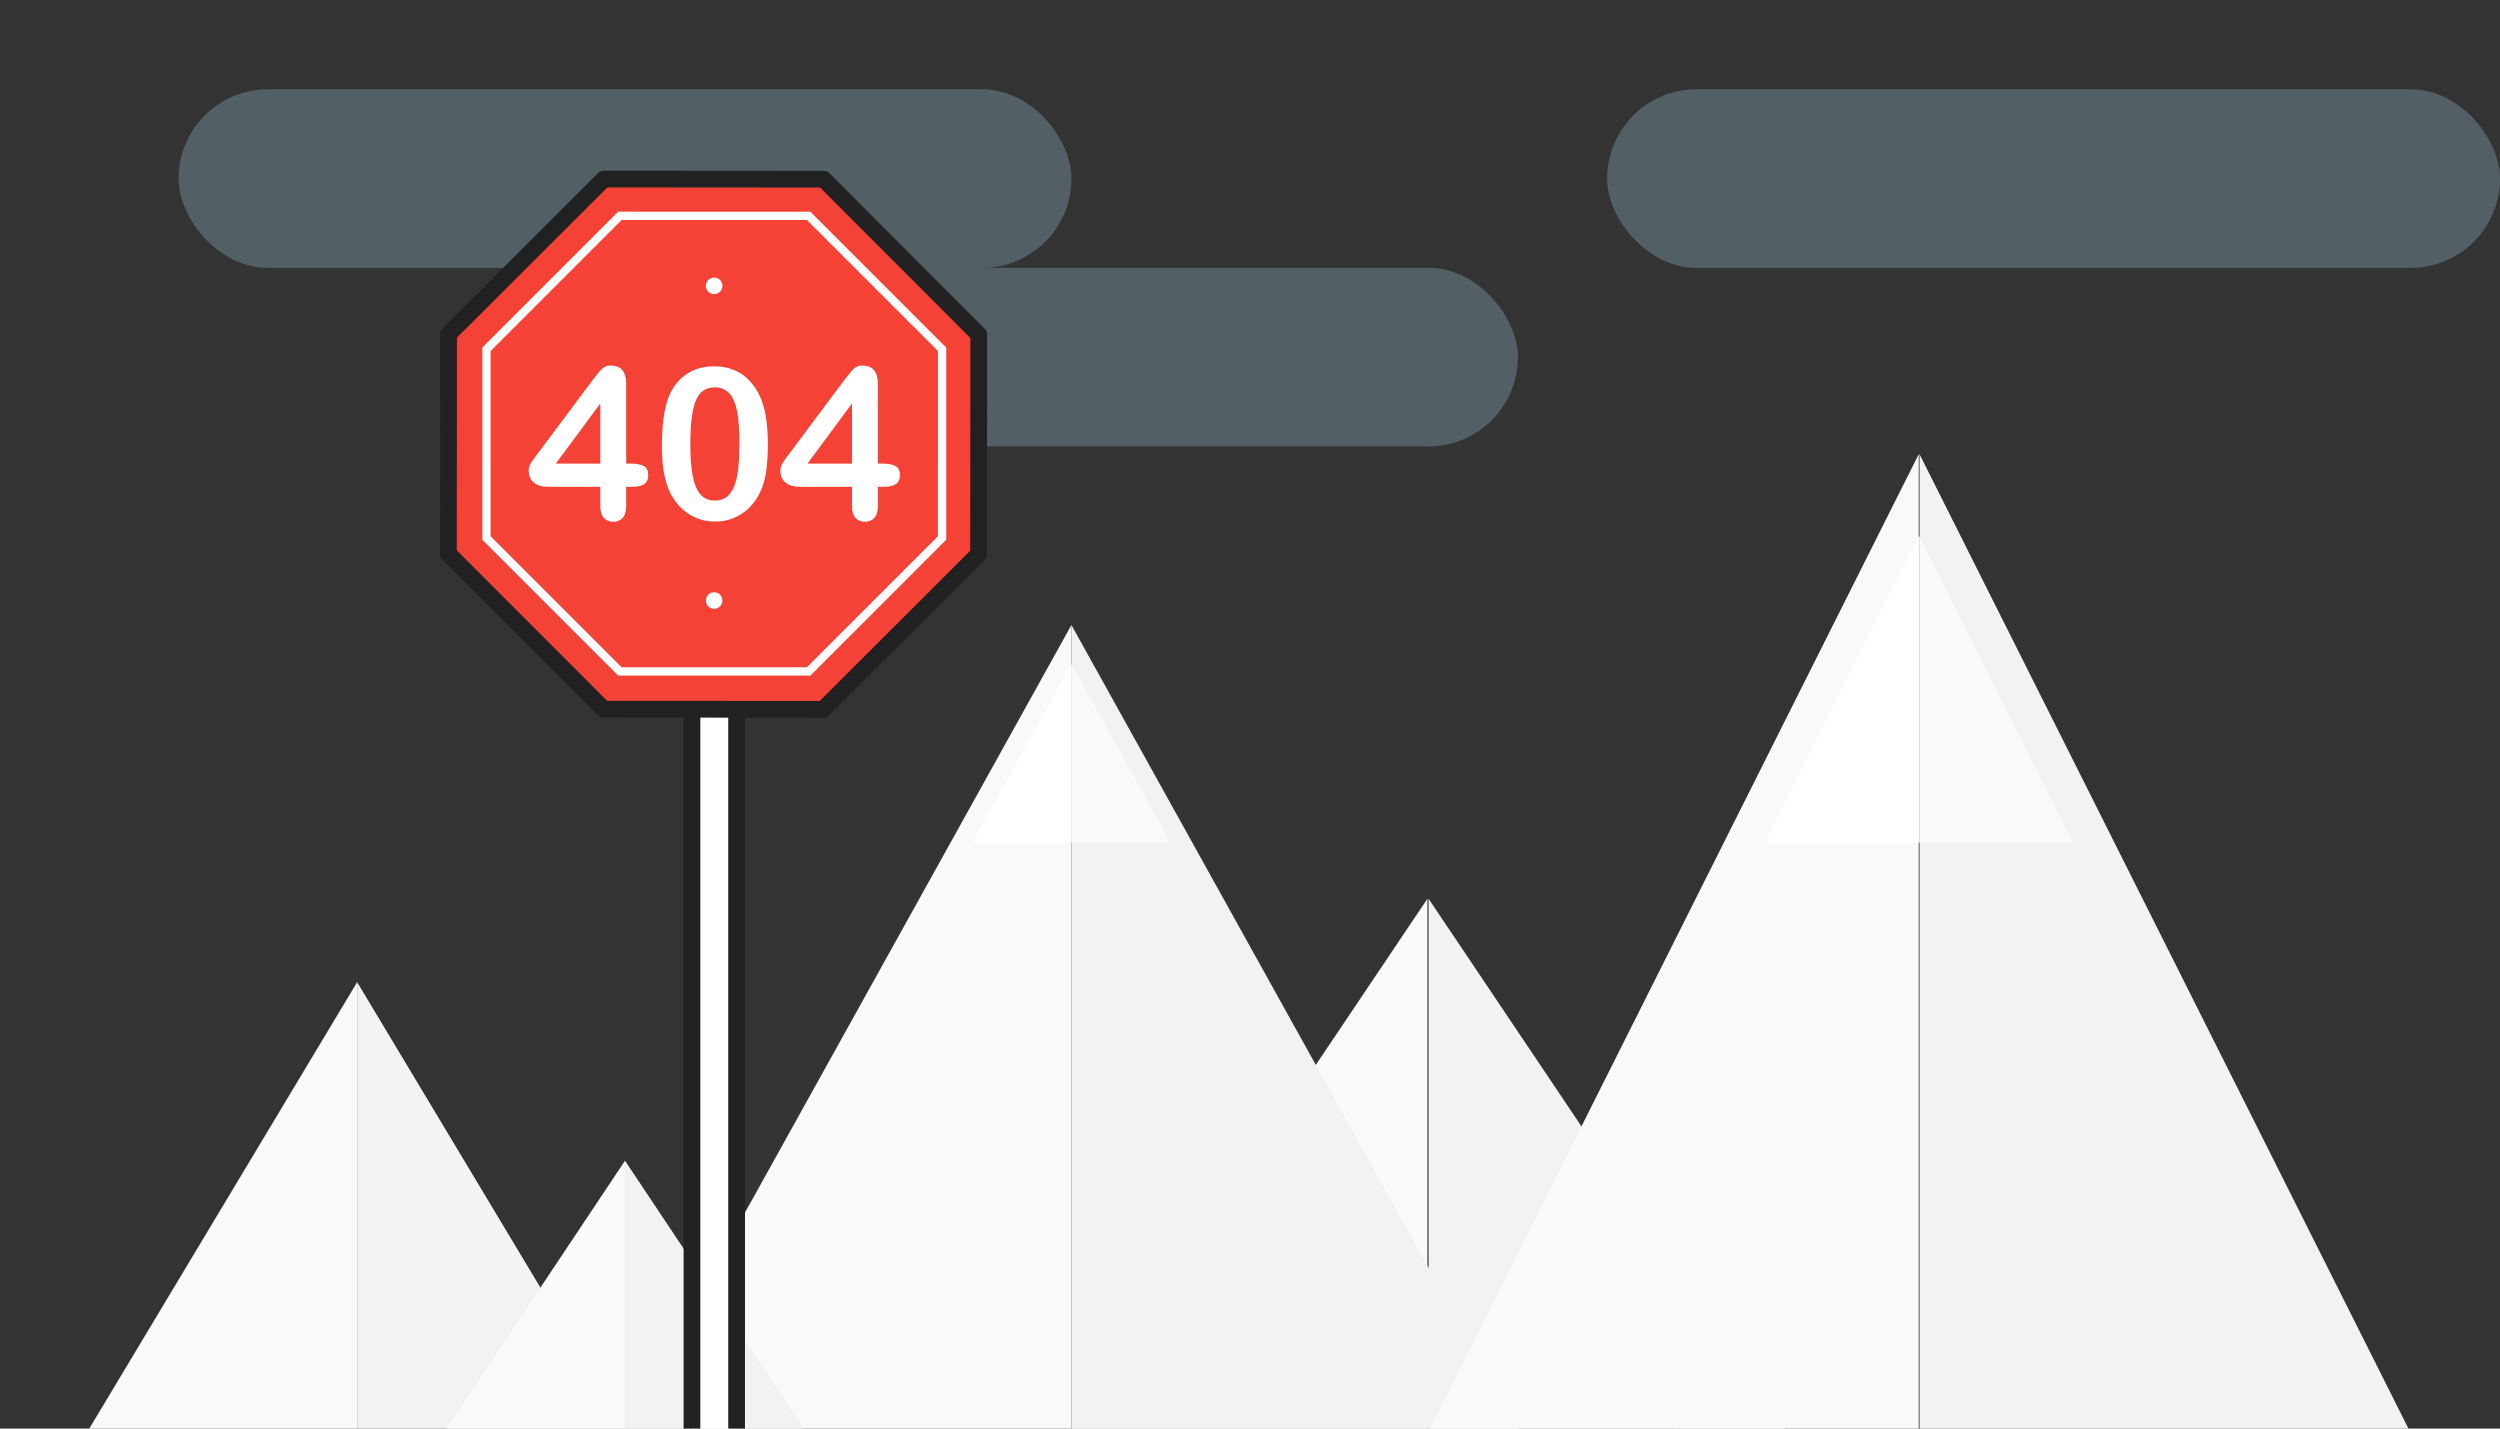 <?xml version="1.0" encoding="UTF-8" standalone="no"?>
<!-- Created with Inkscape (http://www.inkscape.org/) -->

<svg
   xmlns:dc="http://purl.org/dc/elements/1.1/"
   xmlns:cc="http://creativecommons.org/ns#"
   xmlns:rdf="http://www.w3.org/1999/02/22-rdf-syntax-ns#"
   xmlns:svg="http://www.w3.org/2000/svg"
   xmlns="http://www.w3.org/2000/svg"
   xmlns:sodipodi="http://sodipodi.sourceforge.net/DTD/sodipodi-0.dtd"
   xmlns:inkscape="http://www.inkscape.org/namespaces/inkscape"
   width="896"
   height="512"
   viewBox="0 0 237.067 135.467"
   version="1.1"
   id="svg97032"
   inkscape:version="0.92.3 (2405546, 2018-03-11)"
   sodipodi:docname="design_404_002.svg">
  <rect x="0" y="0" width="237.067" height="135.467" fill="#333333" stroke="none"/>
  <defs
     id="defs97026" />
  <sodipodi:namedview
     id="base"
     pagecolor="#ffffff"
     bordercolor="#666666"
     borderopacity="1.0"
     inkscape:pageopacity="0.0"
     inkscape:pageshadow="2"
     inkscape:zoom="0.57531344"
     inkscape:cx="434.35729"
     inkscape:cy="415.3579"
     inkscape:document-units="px"
     inkscape:current-layer="layer1"
     showgrid="true"
     units="px"
     inkscape:pagecheckerboard="true"
     inkscape:snap-bbox="true"
     inkscape:snap-bbox-edge-midpoints="true"
     inkscape:bbox-nodes="true"
     inkscape:snap-global="true"
     inkscape:snap-bbox-midpoints="true"
     inkscape:snap-grids="true"
     inkscape:object-paths="true"
     inkscape:snap-center="true"
     inkscape:window-width="1360"
     inkscape:window-height="705"
     inkscape:window-x="-8"
     inkscape:window-y="-8"
     inkscape:window-maximized="1"
     inkscape:bbox-paths="true">
    <inkscape:grid
       type="xygrid"
       id="grid192692"
       spacingx="8.467"
       spacingy="8.467"
       empspacing="4" />
  </sodipodi:namedview>
  <g
     inkscape:label="Capa 1"
     inkscape:groupmode="layer"
     id="layer1"
     transform="translate(0,-161.533)">
    <rect
       style="opacity:0.25;vector-effect:none;fill:#b3e5fc;fill-opacity:1;stroke:none;stroke-width:2.117;stroke-linecap:round;stroke-linejoin:round;stroke-miterlimit:4;stroke-dasharray:none;stroke-dashoffset:0;stroke-opacity:1;paint-order:normal"
       id="rect197953"
       width="84.667"
       height="16.933"
       x="16.933"
       y="170"
       ry="8.467" />
    <rect
       ry="8.467"
       y="186.933"
       x="59.267"
       height="16.933"
       width="84.667"
       id="rect197955"
       style="opacity:0.25;vector-effect:none;fill:#b3e5fc;fill-opacity:1;stroke:none;stroke-width:2.117;stroke-linecap:round;stroke-linejoin:round;stroke-miterlimit:4;stroke-dasharray:none;stroke-dashoffset:0;stroke-opacity:1;paint-order:normal"
       rx="8.467" />
    <rect
       rx="8.467"
       style="opacity:0.25;vector-effect:none;fill:#b3e5fc;fill-opacity:1;stroke:none;stroke-width:2.117;stroke-linecap:round;stroke-linejoin:round;stroke-miterlimit:4;stroke-dasharray:none;stroke-dashoffset:0;stroke-opacity:1;paint-order:normal"
       id="rect197957"
       width="84.667"
       height="16.933"
       x="152.4"
       y="170"
       ry="8.467" />
    <g
       transform="matrix(0,-16,16,0,-7.174,18.683)"
       id="g99157-9"
       style="stroke-width:0.062">
      <path
         inkscape:connector-curvature="0"
         id="path99093-3"
         d="m -8.399,0.978 a 0.265,0.265 0 0 0 0.265,-0.265 0.265,0.265 0 0 0 -0.265,-0.265 z"
         style="opacity:1;vector-effect:none;fill:#ffcdd2;fill-opacity:1;stroke:none;stroke-width:0.001;stroke-linecap:butt;stroke-linejoin:miter;stroke-miterlimit:4;stroke-dasharray:none;stroke-dashoffset:0;stroke-opacity:1;paint-order:normal" />
      <path
         inkscape:connector-curvature="0"
         id="path99095-2"
         d="M -8.399,0.978 V 0.448 a 0.265,0.265 0 0 0 -0.265,0.265 0.265,0.265 0 0 0 0.265,0.265 z"
         style="opacity:1;vector-effect:none;fill:#f44336;fill-opacity:1;stroke:none;stroke-width:0.001;stroke-linecap:butt;stroke-linejoin:miter;stroke-miterlimit:4;stroke-dasharray:none;stroke-dashoffset:0;stroke-opacity:1;paint-order:normal" />
      <path
         inkscape:connector-curvature="0"
         id="path99097-2"
         d="m -8.399,1.507 a 0.265,0.265 0 0 0 0.265,-0.265 0.265,0.265 0 0 0 -0.265,-0.265 z"
         style="opacity:1;vector-effect:none;fill:#f8bbd0;fill-opacity:1;stroke:none;stroke-width:0.001;stroke-linecap:butt;stroke-linejoin:miter;stroke-miterlimit:4;stroke-dasharray:none;stroke-dashoffset:0;stroke-opacity:1;paint-order:normal" />
      <path
         inkscape:connector-curvature="0"
         id="path99099-9"
         d="M -8.399,1.507 V 0.978 a 0.265,0.265 0 0 0 -0.265,0.265 0.265,0.265 0 0 0 0.265,0.265 z"
         style="opacity:1;vector-effect:none;fill:#e91e63;fill-opacity:1;stroke:none;stroke-width:0.001;stroke-linecap:butt;stroke-linejoin:miter;stroke-miterlimit:4;stroke-dasharray:none;stroke-dashoffset:0;stroke-opacity:1;paint-order:normal" />
      <path
         inkscape:connector-curvature="0"
         id="path99101-2"
         d="m -8.399,2.036 a 0.265,0.265 0 0 0 0.265,-0.265 0.265,0.265 0 0 0 -0.265,-0.265 z"
         style="opacity:1;vector-effect:none;fill:#e1bee7;fill-opacity:1;stroke:none;stroke-width:0.001;stroke-linecap:butt;stroke-linejoin:miter;stroke-miterlimit:4;stroke-dasharray:none;stroke-dashoffset:0;stroke-opacity:1;paint-order:normal" />
      <path
         inkscape:connector-curvature="0"
         id="path99103-0"
         d="M -8.399,2.036 V 1.507 a 0.265,0.265 0 0 0 -0.265,0.265 0.265,0.265 0 0 0 0.265,0.265 z"
         style="opacity:1;vector-effect:none;fill:#9c27b0;fill-opacity:1;stroke:none;stroke-width:0.001;stroke-linecap:butt;stroke-linejoin:miter;stroke-miterlimit:4;stroke-dasharray:none;stroke-dashoffset:0;stroke-opacity:1;paint-order:normal" />
      <path
         inkscape:connector-curvature="0"
         id="path99105-2"
         d="m -8.399,2.565 a 0.265,0.265 0 0 0 0.265,-0.265 0.265,0.265 0 0 0 -0.265,-0.265 z"
         style="opacity:1;vector-effect:none;fill:#d1c4e9;fill-opacity:1;stroke:none;stroke-width:0.001;stroke-linecap:butt;stroke-linejoin:miter;stroke-miterlimit:4;stroke-dasharray:none;stroke-dashoffset:0;stroke-opacity:1;paint-order:normal" />
      <path
         inkscape:connector-curvature="0"
         id="path99107-2"
         d="M -8.399,2.565 V 2.036 a 0.265,0.265 0 0 0 -0.265,0.265 0.265,0.265 0 0 0 0.265,0.265 z"
         style="opacity:1;vector-effect:none;fill:#673ab7;fill-opacity:1;stroke:none;stroke-width:0.001;stroke-linecap:butt;stroke-linejoin:miter;stroke-miterlimit:4;stroke-dasharray:none;stroke-dashoffset:0;stroke-opacity:1;paint-order:normal" />
      <path
         inkscape:connector-curvature="0"
         id="path99109-4"
         d="m -8.399,3.094 a 0.265,0.265 0 0 0 0.265,-0.265 0.265,0.265 0 0 0 -0.265,-0.265 z"
         style="opacity:1;vector-effect:none;fill:#c5cae9;fill-opacity:1;stroke:none;stroke-width:0.001;stroke-linecap:butt;stroke-linejoin:miter;stroke-miterlimit:4;stroke-dasharray:none;stroke-dashoffset:0;stroke-opacity:1;paint-order:normal" />
      <path
         inkscape:connector-curvature="0"
         id="path99111-0"
         d="M -8.399,3.094 V 2.565 a 0.265,0.265 0 0 0 -0.265,0.265 0.265,0.265 0 0 0 0.265,0.265 z"
         style="opacity:1;vector-effect:none;fill:#3f51b5;fill-opacity:1;stroke:none;stroke-width:0.001;stroke-linecap:butt;stroke-linejoin:miter;stroke-miterlimit:4;stroke-dasharray:none;stroke-dashoffset:0;stroke-opacity:1;paint-order:normal" />
      <path
         inkscape:connector-curvature="0"
         id="path99113-9"
         d="M -8.399,3.623 A 0.265,0.265 0 0 0 -8.134,3.359 0.265,0.265 0 0 0 -8.399,3.094 Z"
         style="opacity:1;vector-effect:none;fill:#bbdefb;fill-opacity:1;stroke:none;stroke-width:0.001;stroke-linecap:butt;stroke-linejoin:miter;stroke-miterlimit:4;stroke-dasharray:none;stroke-dashoffset:0;stroke-opacity:1;paint-order:normal" />
      <path
         inkscape:connector-curvature="0"
         id="path99115-5"
         d="M -8.399,3.623 V 3.094 a 0.265,0.265 0 0 0 -0.265,0.265 0.265,0.265 0 0 0 0.265,0.265 z"
         style="opacity:1;vector-effect:none;fill:#2196f3;fill-opacity:1;stroke:none;stroke-width:0.001;stroke-linecap:butt;stroke-linejoin:miter;stroke-miterlimit:4;stroke-dasharray:none;stroke-dashoffset:0;stroke-opacity:1;paint-order:normal" />
      <path
         inkscape:connector-curvature="0"
         id="path99117-7"
         d="m -8.399,4.153 a 0.265,0.265 0 0 0 0.265,-0.265 0.265,0.265 0 0 0 -0.265,-0.265 z"
         style="opacity:1;vector-effect:none;fill:#b3e5fc;fill-opacity:1;stroke:none;stroke-width:0.001;stroke-linecap:butt;stroke-linejoin:miter;stroke-miterlimit:4;stroke-dasharray:none;stroke-dashoffset:0;stroke-opacity:1;paint-order:normal" />
      <path
         inkscape:connector-curvature="0"
         id="path99119-5"
         d="M -8.399,4.153 V 3.623 a 0.265,0.265 0 0 0 -0.265,0.265 0.265,0.265 0 0 0 0.265,0.265 z"
         style="opacity:1;vector-effect:none;fill:#03a9f4;fill-opacity:1;stroke:none;stroke-width:0.001;stroke-linecap:butt;stroke-linejoin:miter;stroke-miterlimit:4;stroke-dasharray:none;stroke-dashoffset:0;stroke-opacity:1;paint-order:normal" />
      <path
         inkscape:connector-curvature="0"
         id="path99121-6"
         d="m -8.399,4.682 a 0.265,0.265 0 0 0 0.265,-0.265 0.265,0.265 0 0 0 -0.265,-0.265 z"
         style="opacity:1;vector-effect:none;fill:#b2ebf2;fill-opacity:1;stroke:none;stroke-width:0.001;stroke-linecap:butt;stroke-linejoin:miter;stroke-miterlimit:4;stroke-dasharray:none;stroke-dashoffset:0;stroke-opacity:1;paint-order:normal" />
      <path
         inkscape:connector-curvature="0"
         id="path99123-4"
         d="M -8.399,4.682 V 4.153 a 0.265,0.265 0 0 0 -0.265,0.265 0.265,0.265 0 0 0 0.265,0.265 z"
         style="opacity:1;vector-effect:none;fill:#00bcd4;fill-opacity:1;stroke:none;stroke-width:0.001;stroke-linecap:butt;stroke-linejoin:miter;stroke-miterlimit:4;stroke-dasharray:none;stroke-dashoffset:0;stroke-opacity:1;paint-order:normal" />
      <path
         inkscape:connector-curvature="0"
         id="path99125-4"
         d="m -8.399,5.211 a 0.265,0.265 0 0 0 0.265,-0.265 0.265,0.265 0 0 0 -0.265,-0.265 z"
         style="opacity:1;vector-effect:none;fill:#b2dfdb;fill-opacity:1;stroke:none;stroke-width:0.001;stroke-linecap:butt;stroke-linejoin:miter;stroke-miterlimit:4;stroke-dasharray:none;stroke-dashoffset:0;stroke-opacity:1;paint-order:normal" />
      <path
         inkscape:connector-curvature="0"
         id="path99127-4"
         d="M -8.399,5.211 V 4.682 a 0.265,0.265 0 0 0 -0.265,0.265 0.265,0.265 0 0 0 0.265,0.265 z"
         style="opacity:1;vector-effect:none;fill:#009688;fill-opacity:1;stroke:none;stroke-width:0.001;stroke-linecap:butt;stroke-linejoin:miter;stroke-miterlimit:4;stroke-dasharray:none;stroke-dashoffset:0;stroke-opacity:1;paint-order:normal" />
      <path
         inkscape:connector-curvature="0"
         id="path99129-3"
         d="m -8.399,5.74 a 0.265,0.265 0 0 0 0.265,-0.265 0.265,0.265 0 0 0 -0.265,-0.265 z"
         style="opacity:1;vector-effect:none;fill:#c8e6c9;fill-opacity:1;stroke:none;stroke-width:0.001;stroke-linecap:butt;stroke-linejoin:miter;stroke-miterlimit:4;stroke-dasharray:none;stroke-dashoffset:0;stroke-opacity:1;paint-order:normal" />
      <path
         inkscape:connector-curvature="0"
         id="path99131-6"
         d="M -8.399,5.74 V 5.211 a 0.265,0.265 0 0 0 -0.265,0.265 0.265,0.265 0 0 0 0.265,0.265 z"
         style="opacity:1;vector-effect:none;fill:#4caf50;fill-opacity:1;stroke:none;stroke-width:0.001;stroke-linecap:butt;stroke-linejoin:miter;stroke-miterlimit:4;stroke-dasharray:none;stroke-dashoffset:0;stroke-opacity:1;paint-order:normal" />
      <path
         inkscape:connector-curvature="0"
         id="path99133-0"
         d="M -8.399,6.269 A 0.265,0.265 0 0 0 -8.134,6.005 0.265,0.265 0 0 0 -8.399,5.74 Z"
         style="opacity:1;vector-effect:none;fill:#dcedc8;fill-opacity:1;stroke:none;stroke-width:0.001;stroke-linecap:butt;stroke-linejoin:miter;stroke-miterlimit:4;stroke-dasharray:none;stroke-dashoffset:0;stroke-opacity:1;paint-order:normal" />
      <path
         inkscape:connector-curvature="0"
         id="path99135-8"
         d="M -8.399,6.269 V 5.74 a 0.265,0.265 0 0 0 -0.265,0.265 0.265,0.265 0 0 0 0.265,0.265 z"
         style="opacity:1;vector-effect:none;fill:#8bc34a;fill-opacity:1;stroke:none;stroke-width:0.001;stroke-linecap:butt;stroke-linejoin:miter;stroke-miterlimit:4;stroke-dasharray:none;stroke-dashoffset:0;stroke-opacity:1;paint-order:normal" />
      <path
         inkscape:connector-curvature="0"
         id="path99137-8"
         d="m -8.399,6.798 a 0.265,0.265 0 0 0 0.265,-0.265 0.265,0.265 0 0 0 -0.265,-0.265 z"
         style="opacity:1;vector-effect:none;fill:#f0f4c3;fill-opacity:1;stroke:none;stroke-width:0.001;stroke-linecap:butt;stroke-linejoin:miter;stroke-miterlimit:4;stroke-dasharray:none;stroke-dashoffset:0;stroke-opacity:1;paint-order:normal" />
      <path
         inkscape:connector-curvature="0"
         id="path99139-0"
         d="M -8.399,6.798 V 6.269 a 0.265,0.265 0 0 0 -0.265,0.265 0.265,0.265 0 0 0 0.265,0.265 z"
         style="opacity:1;vector-effect:none;fill:#cddc39;fill-opacity:1;stroke:none;stroke-width:0.001;stroke-linecap:butt;stroke-linejoin:miter;stroke-miterlimit:4;stroke-dasharray:none;stroke-dashoffset:0;stroke-opacity:1;paint-order:normal" />
      <path
         inkscape:connector-curvature="0"
         id="path99141-7"
         d="m -8.399,7.328 a 0.265,0.265 0 0 0 0.265,-0.265 0.265,0.265 0 0 0 -0.265,-0.265 z"
         style="opacity:1;vector-effect:none;fill:#fff9c4;fill-opacity:1;stroke:none;stroke-width:0.001;stroke-linecap:butt;stroke-linejoin:miter;stroke-miterlimit:4;stroke-dasharray:none;stroke-dashoffset:0;stroke-opacity:1;paint-order:normal" />
      <path
         inkscape:connector-curvature="0"
         id="path99143-9"
         d="M -8.399,7.328 V 6.798 a 0.265,0.265 0 0 0 -0.265,0.265 0.265,0.265 0 0 0 0.265,0.265 z"
         style="opacity:1;vector-effect:none;fill:#ffeb3b;fill-opacity:1;stroke:none;stroke-width:0.001;stroke-linecap:butt;stroke-linejoin:miter;stroke-miterlimit:4;stroke-dasharray:none;stroke-dashoffset:0;stroke-opacity:1;paint-order:normal" />
      <path
         inkscape:connector-curvature="0"
         id="path99145-9"
         d="m -8.399,7.857 a 0.265,0.265 0 0 0 0.265,-0.265 0.265,0.265 0 0 0 -0.265,-0.265 z"
         style="opacity:1;vector-effect:none;fill:#ffecb3;fill-opacity:1;stroke:none;stroke-width:0.001;stroke-linecap:butt;stroke-linejoin:miter;stroke-miterlimit:4;stroke-dasharray:none;stroke-dashoffset:0;stroke-opacity:1;paint-order:normal" />
      <path
         inkscape:connector-curvature="0"
         id="path99147-7"
         d="M -8.399,7.857 V 7.328 a 0.265,0.265 0 0 0 -0.265,0.265 0.265,0.265 0 0 0 0.265,0.265 z"
         style="opacity:1;vector-effect:none;fill:#ffc107;fill-opacity:1;stroke:none;stroke-width:0.001;stroke-linecap:butt;stroke-linejoin:miter;stroke-miterlimit:4;stroke-dasharray:none;stroke-dashoffset:0;stroke-opacity:1;paint-order:normal" />
      <path
         inkscape:connector-curvature="0"
         id="path99149-2"
         d="m -8.399,8.915 a 0.265,0.265 0 0 0 0.265,-0.265 0.265,0.265 0 0 0 -0.265,-0.265 z"
         style="opacity:1;vector-effect:none;fill:#ffccbc;fill-opacity:1;stroke:none;stroke-width:0.001;stroke-linecap:butt;stroke-linejoin:miter;stroke-miterlimit:4;stroke-dasharray:none;stroke-dashoffset:0;stroke-opacity:1;paint-order:normal" />
      <path
         inkscape:connector-curvature="0"
         id="path99151-5"
         d="M -8.399,8.915 V 8.386 a 0.265,0.265 0 0 0 -0.265,0.265 0.265,0.265 0 0 0 0.265,0.265 z"
         style="opacity:1;vector-effect:none;fill:#ff5722;fill-opacity:1;stroke:none;stroke-width:0.001;stroke-linecap:butt;stroke-linejoin:miter;stroke-miterlimit:4;stroke-dasharray:none;stroke-dashoffset:0;stroke-opacity:1;paint-order:normal" />
      <path
         inkscape:connector-curvature="0"
         id="path99153-2"
         d="m -8.399,8.386 a 0.265,0.265 0 0 0 0.265,-0.265 0.265,0.265 0 0 0 -0.265,-0.265 z"
         style="opacity:1;vector-effect:none;fill:#ffe0b2;fill-opacity:1;stroke:none;stroke-width:0.001;stroke-linecap:butt;stroke-linejoin:miter;stroke-miterlimit:4;stroke-dasharray:none;stroke-dashoffset:0;stroke-opacity:1;paint-order:normal" />
      <path
         inkscape:connector-curvature="0"
         id="path99155-1"
         d="M -8.399,8.386 V 7.857 a 0.265,0.265 0 0 0 -0.265,0.265 0.265,0.265 0 0 0 0.265,0.265 z"
         style="opacity:1;vector-effect:none;fill:#ff9800;fill-opacity:1;stroke:none;stroke-width:0.001;stroke-linecap:butt;stroke-linejoin:miter;stroke-miterlimit:4;stroke-dasharray:none;stroke-dashoffset:0;stroke-opacity:1;paint-order:normal" />
    </g>
    <path
       style="fill:#f9f9f9;stroke:none;stroke-width:0.265px;stroke-linecap:butt;stroke-linejoin:miter;stroke-opacity:1"
       d="M 8.467,297 33.867,254.667 v 42.333 z"
       id="path197914"
       inkscape:connector-curvature="0"
       sodipodi:nodetypes="cccc" />
    <path
       sodipodi:nodetypes="cccc"
       inkscape:connector-curvature="0"
       id="path197920"
       d="M 59.267,297 33.867,254.667 v 42.333 z"
       style="fill:#f2f2f2;stroke:none;stroke-width:0.265px;stroke-linecap:butt;stroke-linejoin:miter;stroke-opacity:1" />
    <path
       style="fill:#f9f9f9;stroke:none;stroke-width:0.265px;stroke-linecap:butt;stroke-linejoin:miter;stroke-opacity:1"
       d="m 42.333,297 16.933,-25.4 v 25.4 z"
       id="path197916"
       inkscape:connector-curvature="0"
       sodipodi:nodetypes="cccc" />
    <path
       style="fill:#f9f9f9;stroke:none;stroke-width:0.265px;stroke-linecap:butt;stroke-linejoin:miter;stroke-opacity:1"
       d="M 59.267,297 101.6,220.8 v 76.2 z"
       id="path197918"
       inkscape:connector-curvature="0" />
    <path
       inkscape:connector-curvature="0"
       id="path197926"
       d="m 101.609,297 33.748,-50.242 v 50.242 z"
       style="fill:#f9f9f9;stroke:none;stroke-width:0.265px;stroke-linecap:butt;stroke-linejoin:miter;stroke-opacity:1" />
    <path
       inkscape:connector-curvature="0"
       id="path197924"
       d="M 143.933,297 101.6,220.8 v 76.2 z"
       style="opacity:1;vector-effect:none;fill:#f2f2f2;fill-opacity:1;stroke:none;stroke-width:0.265px;stroke-linecap:butt;stroke-linejoin:miter;stroke-miterlimit:4;stroke-dasharray:none;stroke-dashoffset:0;stroke-opacity:1" />
    <path
       style="opacity:1;vector-effect:none;fill:#f2f2f2;fill-opacity:1;stroke:none;stroke-width:0.265px;stroke-linecap:butt;stroke-linejoin:miter;stroke-miterlimit:4;stroke-dasharray:none;stroke-dashoffset:0;stroke-opacity:1"
       d="M 169.214,297 135.467,246.757 v 50.242 z"
       id="path197930"
       inkscape:connector-curvature="0" />
    <path
       style="opacity:1;vector-effect:none;fill:#f9f9f9;fill-opacity:1;stroke:none;stroke-width:0.265px;stroke-linecap:butt;stroke-linejoin:miter;stroke-miterlimit:4;stroke-dasharray:none;stroke-dashoffset:0;stroke-opacity:1"
       d="m 135.587,297 46.36,-92.397 v 92.397 z"
       id="path197932"
       inkscape:connector-curvature="0" />
    <path
       inkscape:connector-curvature="0"
       id="path197934"
       d="m 228.383,297 -46.36,-92.397 v 92.397 z"
       style="opacity:1;vector-effect:none;fill:#f2f2f2;fill-opacity:1;stroke:none;stroke-width:0.265px;stroke-linecap:butt;stroke-linejoin:miter;stroke-miterlimit:4;stroke-dasharray:none;stroke-dashoffset:0;stroke-opacity:1" />
    <path
       sodipodi:nodetypes="cccc"
       inkscape:connector-curvature="0"
       id="path197982"
       d="M 76.2,297 59.267,271.6 v 25.4 z"
       style="opacity:1;vector-effect:none;fill:#f2f2f2;fill-opacity:1;stroke:none;stroke-width:0.265px;stroke-linecap:butt;stroke-linejoin:miter;stroke-miterlimit:4;stroke-dasharray:none;stroke-dashoffset:0;stroke-opacity:1" />
    <path
       style="opacity:1;vector-effect:none;fill:#ffffff;fill-opacity:1;stroke:#212121;stroke-width:1.587;stroke-linecap:butt;stroke-linejoin:miter;stroke-miterlimit:4;stroke-dasharray:none;stroke-dashoffset:0;stroke-opacity:1;paint-order:normal"
       d="M 65.617,297 V 184.064 h 4.233 v 112.936"
       id="rect197864"
       inkscape:connector-curvature="0"
       sodipodi:nodetypes="cccc" />
    <g
       id="g197994">
      <path
         transform="matrix(0.525,-0.217,0.217,0.525,7.484,108.417)"
         d="M 67.733,229.267 33.867,243.295 -1.5126165e-6,229.267 -14.028,195.4 -1.7427371e-6,161.533 33.867,147.505 l 33.867,14.028 14.028,33.867 z"
         inkscape:randomized="0"
         inkscape:rounded="0"
         inkscape:flatsided="true"
         sodipodi:arg2="1.1780972"
         sodipodi:arg1="0.78539816"
         sodipodi:r2="44.248936"
         sodipodi:r1="47.894699"
         sodipodi:cy="195.39998"
         sodipodi:cx="33.866665"
         sodipodi:sides="8"
         id="path193980"
         style="opacity:1;vector-effect:none;fill:#f44336;fill-opacity:1;stroke:#212121;stroke-width:2.795;stroke-linecap:round;stroke-linejoin:round;stroke-miterlimit:4;stroke-dasharray:none;stroke-dashoffset:0;stroke-opacity:1;paint-order:normal"
         sodipodi:type="star" />
      <path
         inkscape:connector-curvature="0"
         id="path197687"
         d="m 58.624,181.608 18.22,5.7e-4 12.884,12.883 -5.66e-4,18.22 -12.883,12.884 -18.221,-1.4e-4 -12.883,-12.883 -4.59e-4,-18.22 z"
         style="color:#000000;font-style:normal;font-variant:normal;font-weight:normal;font-stretch:normal;font-size:medium;line-height:normal;font-family:sans-serif;font-variant-ligatures:normal;font-variant-position:normal;font-variant-caps:normal;font-variant-numeric:normal;font-variant-alternates:normal;font-feature-settings:normal;text-indent:0;text-align:start;text-decoration:none;text-decoration-line:none;text-decoration-style:solid;text-decoration-color:#000000;letter-spacing:normal;word-spacing:normal;text-transform:none;writing-mode:lr-tb;direction:ltr;text-orientation:mixed;dominant-baseline:auto;baseline-shift:baseline;text-anchor:start;white-space:normal;shape-padding:0;clip-rule:nonzero;display:inline;overflow:visible;visibility:visible;opacity:1;isolation:auto;mix-blend-mode:normal;color-interpolation:sRGB;color-interpolation-filters:linearRGB;solid-color:#000000;solid-opacity:1;vector-effect:none;fill:#ffffff;fill-opacity:1;fill-rule:nonzero;stroke:none;stroke-width:8.467;stroke-linecap:round;stroke-linejoin:round;stroke-miterlimit:4;stroke-dasharray:none;stroke-dashoffset:0;stroke-opacity:1;paint-order:normal;color-rendering:auto;image-rendering:auto;shape-rendering:auto;text-rendering:auto;enable-background:accumulate" />
      <path
         inkscape:connector-curvature="0"
         id="path197695"
         d="m 58.949,182.394 h 17.569 l 12.424,12.423 -0.002,17.57 -12.423,12.423 H 58.949 l -12.423,-12.423 -0.002,-17.569 z"
         style="color:#000000;font-style:normal;font-variant:normal;font-weight:normal;font-stretch:normal;font-size:medium;line-height:normal;font-family:sans-serif;font-variant-ligatures:normal;font-variant-position:normal;font-variant-caps:normal;font-variant-numeric:normal;font-variant-alternates:normal;font-feature-settings:normal;text-indent:0;text-align:start;text-decoration:none;text-decoration-line:none;text-decoration-style:solid;text-decoration-color:#000000;letter-spacing:normal;word-spacing:normal;text-transform:none;writing-mode:lr-tb;direction:ltr;text-orientation:mixed;dominant-baseline:auto;baseline-shift:baseline;text-anchor:start;white-space:normal;shape-padding:0;clip-rule:nonzero;display:inline;overflow:visible;visibility:visible;opacity:1;isolation:auto;mix-blend-mode:normal;color-interpolation:sRGB;color-interpolation-filters:linearRGB;solid-color:#000000;solid-opacity:1;vector-effect:none;fill:#f44336;fill-opacity:1;fill-rule:nonzero;stroke:none;stroke-width:2.117;stroke-linecap:round;stroke-linejoin:round;stroke-miterlimit:4;stroke-dasharray:none;stroke-dashoffset:0;stroke-opacity:1;paint-order:normal;color-rendering:auto;image-rendering:auto;shape-rendering:auto;text-rendering:auto;enable-background:accumulate" />
      <path
         d="m 56.925,209.519 v -1.825 h -4.926 q -0.932,0 -1.403,-0.422 -0.461,-0.422 -0.461,-1.148 0,-0.186 0.069,-0.373 0.069,-0.196 0.206,-0.402 0.137,-0.216 0.285,-0.412 0.147,-0.196 0.363,-0.481 l 5.201,-6.957 q 0.51,-0.687 0.834,-0.991 0.334,-0.314 0.795,-0.314 1.491,0 1.491,1.707 v 7.595 h 0.422 q 0.756,0 1.207,0.206 0.461,0.206 0.461,0.903 0,0.569 -0.373,0.834 -0.373,0.255 -1.119,0.255 h -0.599 v 1.825 q 0,0.756 -0.334,1.128 -0.334,0.363 -0.893,0.363 -0.549,0 -0.893,-0.373 -0.334,-0.383 -0.334,-1.119 z m -4.219,-4.023 h 4.219 v -5.701 z"
         style="font-style:normal;font-variant:normal;font-weight:normal;font-stretch:normal;font-size:20.096px;line-height:1.25;font-family:'Arial Rounded MT Bold';-inkscape-font-specification:'Arial Rounded MT Bold, Normal';font-variant-ligatures:normal;font-variant-caps:normal;font-variant-numeric:normal;font-feature-settings:normal;text-align:start;letter-spacing:0px;word-spacing:0px;writing-mode:lr-tb;text-anchor:start;fill:#ffffff;fill-opacity:1;stroke:none;stroke-width:0.265"
         id="path197904"
         inkscape:connector-curvature="0" />
      <path
         d="m 72.811,203.71 q 0,1.609 -0.196,2.767 -0.196,1.158 -0.726,2.1 -0.667,1.158 -1.727,1.786 -1.06,0.628 -2.355,0.628 -1.491,0 -2.679,-0.844 -1.177,-0.844 -1.776,-2.335 -0.304,-0.814 -0.451,-1.796 -0.137,-0.991 -0.137,-2.139 0,-1.482 0.157,-2.669 0.157,-1.187 0.491,-2.041 0.579,-1.413 1.678,-2.149 1.109,-0.746 2.64,-0.746 1.011,0 1.835,0.334 0.824,0.324 1.442,0.962 0.628,0.628 1.06,1.56 0.746,1.619 0.746,4.582 z m -2.689,-0.196 q 0,-1.796 -0.216,-2.934 -0.216,-1.148 -0.726,-1.727 -0.51,-0.589 -1.413,-0.589 -1.295,0 -1.805,1.305 -0.5,1.305 -0.5,4.023 0,1.845 0.216,3.022 0.216,1.177 0.726,1.786 0.51,0.599 1.384,0.599 0.903,0 1.413,-0.628 0.51,-0.628 0.716,-1.796 0.206,-1.168 0.206,-3.061 z"
         style="font-style:normal;font-variant:normal;font-weight:normal;font-stretch:normal;font-size:20.096px;line-height:1.25;font-family:'Arial Rounded MT Bold';-inkscape-font-specification:'Arial Rounded MT Bold, Normal';font-variant-ligatures:normal;font-variant-caps:normal;font-variant-numeric:normal;font-feature-settings:normal;text-align:start;letter-spacing:0px;word-spacing:0px;writing-mode:lr-tb;text-anchor:start;fill:#ffffff;fill-opacity:1;stroke:none;stroke-width:0.265"
         id="path197906"
         inkscape:connector-curvature="0" />
      <path
         d="m 80.789,209.519 v -1.825 h -4.926 q -0.932,0 -1.403,-0.422 -0.461,-0.422 -0.461,-1.148 0,-0.186 0.069,-0.373 0.069,-0.196 0.206,-0.402 0.137,-0.216 0.285,-0.412 0.147,-0.196 0.363,-0.481 l 5.201,-6.957 q 0.51,-0.687 0.834,-0.991 0.334,-0.314 0.795,-0.314 1.491,0 1.491,1.707 v 7.595 h 0.422 q 0.756,0 1.207,0.206 0.461,0.206 0.461,0.903 0,0.569 -0.373,0.834 -0.373,0.255 -1.119,0.255 h -0.599 v 1.825 q 0,0.756 -0.334,1.128 -0.334,0.363 -0.893,0.363 -0.549,0 -0.893,-0.373 -0.334,-0.383 -0.334,-1.119 z m -4.219,-4.023 h 4.219 v -5.701 z"
         style="font-style:normal;font-variant:normal;font-weight:normal;font-stretch:normal;font-size:20.096px;line-height:1.25;font-family:'Arial Rounded MT Bold';-inkscape-font-specification:'Arial Rounded MT Bold, Normal';font-variant-ligatures:normal;font-variant-caps:normal;font-variant-numeric:normal;font-feature-settings:normal;text-align:start;letter-spacing:0px;word-spacing:0px;writing-mode:lr-tb;text-anchor:start;fill:#ffffff;fill-opacity:1;stroke:none;stroke-width:0.265"
         id="path197908"
         inkscape:connector-curvature="0" />
      <g
         transform="matrix(0.742,0,0,0.742,23.746,36.585)"
         id="g197852"
         style="stroke-width:1.347">
        <circle
           style="opacity:1;vector-effect:none;fill:#ffffff;fill-opacity:1;stroke:none;stroke-width:2.852;stroke-linecap:round;stroke-linejoin:round;stroke-miterlimit:4;stroke-dasharray:none;stroke-dashoffset:0;stroke-opacity:1;paint-order:normal"
           id="path197846"
           cx="59.267"
           cy="204.925"
           r="1.058" />
        <circle
           r="1.058"
           cy="245.142"
           cx="59.267"
           id="circle197848"
           style="opacity:1;vector-effect:none;fill:#ffffff;fill-opacity:1;stroke:none;stroke-width:2.852;stroke-linecap:round;stroke-linejoin:round;stroke-miterlimit:4;stroke-dasharray:none;stroke-dashoffset:0;stroke-opacity:1;paint-order:normal" />
      </g>
    </g>
    <path
       inkscape:connector-curvature="0"
       id="path200737"
       d="m 167.37,241.438 14.603,-29.104 v 29.104 z"
       style="fill:#ffffff;stroke:none;stroke-width:0.265px;stroke-linecap:butt;stroke-linejoin:miter;stroke-opacity:1" />
    <path
       style="fill:#f9f9f9;stroke:none;stroke-width:0.265px;stroke-linecap:butt;stroke-linejoin:miter;stroke-opacity:1"
       d="M 196.6,241.438 181.997,212.333 V 241.438 Z"
       id="path200739"
       inkscape:connector-curvature="0" />
    <path
       inkscape:connector-curvature="0"
       id="path200743"
       d="M 92.193,241.438 101.6,224.504 v 16.933 z"
       style="fill:#ffffff;stroke:none;stroke-width:0.265px;stroke-linecap:butt;stroke-linejoin:miter;stroke-opacity:1" />
    <path
       style="fill:#f9f9f9;stroke:none;stroke-width:0.265px;stroke-linecap:butt;stroke-linejoin:miter;stroke-opacity:1"
       d="M 111.007,241.438 101.6,224.504 v 16.933 z"
       id="path200745"
       inkscape:connector-curvature="0" />
  </g>
</svg>
